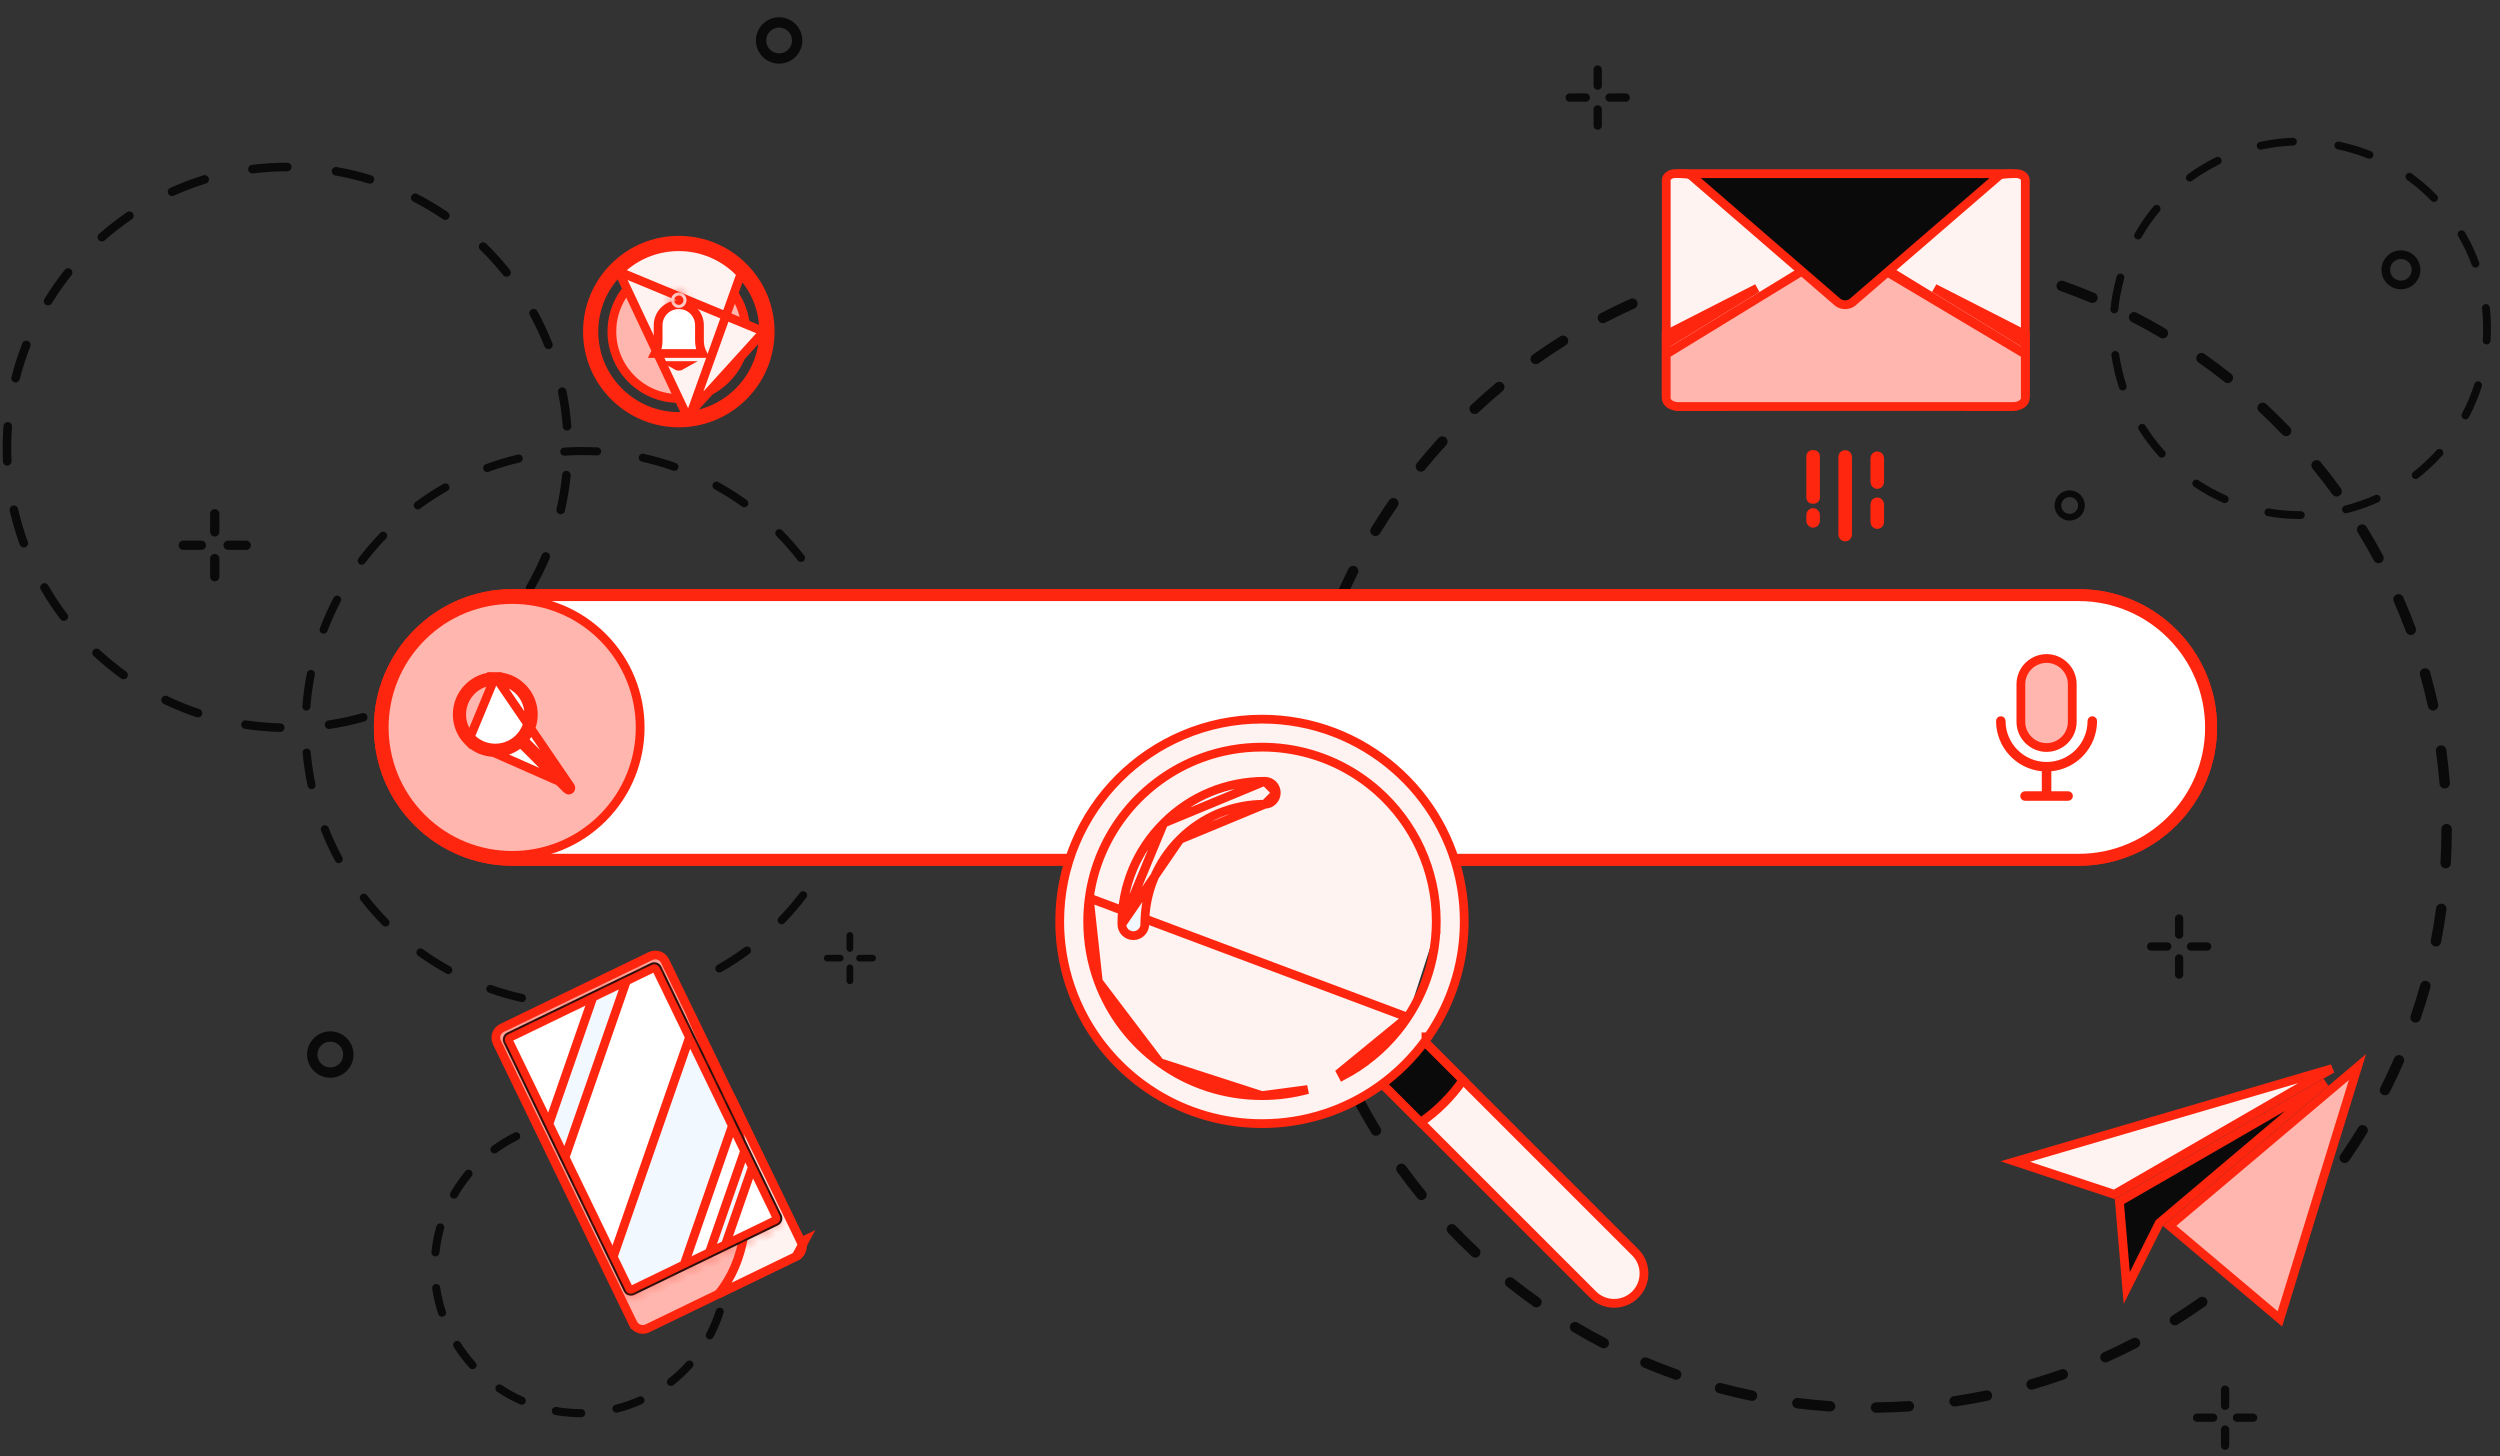 <svg width="285" height="166" viewBox="0 0 285 166" fill="none" xmlns="http://www.w3.org/2000/svg">
<rect x="0" y="0" width="285" height="166" fill="#333333" stroke="none"/>
<g clip-path="url(#clip0_638_3704)">
<path d="M59.053 129.943C59.163 129.888 59.245 129.794 59.285 129.678C59.324 129.562 59.316 129.437 59.262 129.327C59.15 129.099 58.873 129.006 58.646 129.118C57.755 129.556 56.898 130.075 56.097 130.661C55.998 130.733 55.932 130.84 55.913 130.961C55.895 131.083 55.924 131.204 55.997 131.303C56.083 131.421 56.222 131.492 56.368 131.492C56.466 131.492 56.56 131.461 56.639 131.403C57.397 130.849 58.209 130.358 59.053 129.943Z" fill="#0A0A0A"/>
<path d="M52.507 153.077C52.442 152.973 52.34 152.9 52.22 152.873C52.1 152.846 51.977 152.867 51.873 152.932C51.658 153.067 51.593 153.352 51.728 153.566C52.257 154.407 52.863 155.207 53.528 155.942C53.615 156.038 53.74 156.093 53.869 156.093C53.984 156.093 54.093 156.051 54.178 155.974C54.366 155.804 54.38 155.513 54.21 155.325C53.581 154.629 53.008 153.873 52.507 153.077Z" fill="#0A0A0A"/>
<path d="M59.667 159.259C58.805 158.88 57.973 158.424 57.194 157.903C56.983 157.762 56.697 157.818 56.556 158.029C56.415 158.24 56.472 158.526 56.683 158.667C57.507 159.218 58.386 159.701 59.296 160.101C59.355 160.127 59.418 160.14 59.481 160.14C59.664 160.14 59.829 160.032 59.903 159.865C60.005 159.633 59.899 159.361 59.667 159.259Z" fill="#0A0A0A"/>
<path d="M65.892 128.139C65.976 128.049 66.019 127.932 66.014 127.809C66.01 127.686 65.957 127.573 65.867 127.489C65.776 127.406 65.659 127.363 65.537 127.368C64.546 127.406 63.551 127.533 62.58 127.744C62.46 127.77 62.358 127.841 62.291 127.945C62.225 128.048 62.203 128.171 62.228 128.291C62.274 128.501 62.463 128.653 62.678 128.653C62.711 128.653 62.744 128.65 62.776 128.643C63.695 128.443 64.635 128.323 65.573 128.287C65.695 128.282 65.809 128.229 65.892 128.139Z" fill="#0A0A0A"/>
<path d="M50.181 146.765C50.163 146.644 50.1 146.536 50.001 146.463C49.903 146.389 49.781 146.358 49.66 146.376C49.409 146.412 49.234 146.646 49.271 146.897C49.413 147.878 49.643 148.854 49.954 149.797C50.016 149.986 50.191 150.113 50.391 150.113C50.439 150.113 50.488 150.105 50.535 150.09C50.651 150.051 50.746 149.97 50.801 149.86C50.857 149.75 50.866 149.626 50.827 149.509C50.533 148.616 50.316 147.693 50.181 146.765Z" fill="#0A0A0A"/>
<path d="M49.594 143.234C49.61 143.236 49.626 143.237 49.641 143.237C49.878 143.237 50.074 143.059 50.099 142.824C50.194 141.893 50.373 140.961 50.63 140.054C50.663 139.936 50.649 139.812 50.589 139.705C50.529 139.597 50.431 139.52 50.313 139.486C50.069 139.417 49.814 139.559 49.745 139.803C49.473 140.761 49.284 141.746 49.183 142.73C49.171 142.852 49.207 142.972 49.284 143.067C49.362 143.163 49.472 143.222 49.594 143.234Z" fill="#0A0A0A"/>
<path d="M52.155 136.417C52.621 135.602 53.162 134.822 53.763 134.101C53.842 134.007 53.879 133.887 53.868 133.765C53.857 133.643 53.799 133.532 53.704 133.453C53.61 133.375 53.491 133.338 53.368 133.348C53.246 133.36 53.135 133.418 53.056 133.512C52.421 134.275 51.849 135.099 51.356 135.961C51.295 136.068 51.279 136.192 51.312 136.31C51.344 136.429 51.421 136.527 51.527 136.588C51.597 136.628 51.676 136.649 51.755 136.649C51.92 136.649 52.073 136.56 52.155 136.417Z" fill="#0A0A0A"/>
<path d="M81.816 139.161C81.87 139.161 81.923 139.151 81.975 139.132C82.213 139.045 82.335 138.78 82.247 138.542C81.903 137.611 81.475 136.704 80.976 135.847C80.914 135.741 80.814 135.665 80.696 135.634C80.577 135.602 80.453 135.619 80.347 135.681C80.128 135.808 80.053 136.091 80.181 136.31C80.654 137.122 81.059 137.98 81.384 138.86C81.451 139.04 81.624 139.161 81.816 139.161Z" fill="#0A0A0A"/>
<path d="M66.253 160.639L66.204 160.64C65.282 160.64 64.353 160.559 63.443 160.401C63.193 160.357 62.954 160.525 62.911 160.775C62.867 161.024 63.035 161.263 63.285 161.307C64.248 161.474 65.23 161.559 66.206 161.559H66.206L66.256 161.559C66.379 161.559 66.494 161.511 66.581 161.423C66.667 161.336 66.715 161.221 66.714 161.098C66.713 160.845 66.507 160.639 66.253 160.639Z" fill="#0A0A0A"/>
<path d="M78.912 155.213C78.82 155.131 78.702 155.089 78.579 155.096C78.457 155.103 78.344 155.157 78.262 155.249C77.636 155.947 76.944 156.596 76.204 157.176C76.107 157.252 76.046 157.361 76.031 157.483C76.016 157.605 76.05 157.726 76.126 157.822C76.213 157.934 76.345 157.998 76.488 157.998C76.591 157.998 76.69 157.964 76.772 157.9C77.553 157.286 78.285 156.601 78.947 155.863C79.116 155.674 79.1 155.382 78.912 155.213Z" fill="#0A0A0A"/>
<path d="M83.205 142.597C83.191 142.475 83.131 142.365 83.035 142.288C82.939 142.211 82.819 142.177 82.697 142.19C82.575 142.204 82.466 142.264 82.389 142.36C82.312 142.456 82.277 142.576 82.29 142.698C82.354 143.279 82.387 143.87 82.387 144.454C82.387 144.807 82.375 145.165 82.352 145.516C82.335 145.769 82.527 145.989 82.78 146.006C82.79 146.006 82.801 146.007 82.811 146.007C83.052 146.007 83.253 145.818 83.269 145.577C83.294 145.205 83.307 144.827 83.307 144.454C83.307 143.836 83.272 143.212 83.205 142.597Z" fill="#0A0A0A"/>
<path d="M82.19 149.092C82.073 149.055 81.948 149.065 81.839 149.122C81.73 149.178 81.649 149.273 81.612 149.391L81.605 149.412C81.316 150.31 80.948 151.185 80.513 152.012C80.395 152.236 80.481 152.515 80.706 152.633C80.772 152.668 80.845 152.686 80.92 152.686C81.091 152.686 81.247 152.592 81.327 152.44C81.787 151.566 82.175 150.642 82.481 149.693L82.488 149.67C82.565 149.429 82.431 149.17 82.19 149.092Z" fill="#0A0A0A"/>
<path d="M72.203 129.433C72.258 129.454 72.315 129.465 72.374 129.465C72.563 129.465 72.731 129.352 72.801 129.176C72.895 128.94 72.779 128.672 72.544 128.578C72.181 128.434 71.81 128.3 71.438 128.181C70.865 127.997 70.277 127.841 69.691 127.718C69.571 127.693 69.448 127.716 69.345 127.783C69.242 127.85 69.171 127.953 69.146 128.074C69.094 128.322 69.254 128.566 69.502 128.618C70.057 128.734 70.613 128.882 71.156 129.056C71.508 129.17 71.86 129.296 72.203 129.433Z" fill="#0A0A0A"/>
<path d="M77.797 133.168C77.884 133.258 78.001 133.307 78.127 133.307C78.247 133.307 78.361 133.261 78.447 133.177C78.535 133.092 78.585 132.977 78.587 132.854C78.588 132.731 78.542 132.615 78.457 132.527C77.764 131.815 77.004 131.159 76.199 130.58C75.993 130.431 75.705 130.479 75.557 130.684C75.485 130.784 75.457 130.906 75.476 131.027C75.496 131.148 75.562 131.254 75.662 131.326C76.423 131.874 77.142 132.494 77.797 133.168Z" fill="#0A0A0A"/>
<path d="M73.18 159.206C73.065 159.162 72.94 159.166 72.828 159.217C71.971 159.602 71.075 159.914 70.165 160.145C69.919 160.207 69.77 160.458 69.832 160.704C69.884 160.908 70.067 161.05 70.278 161.05C70.316 161.05 70.354 161.046 70.391 161.036C71.352 160.793 72.299 160.463 73.205 160.055C73.317 160.005 73.403 159.914 73.447 159.799C73.49 159.684 73.486 159.56 73.436 159.448C73.386 159.336 73.295 159.25 73.18 159.206Z" fill="#0A0A0A"/>
<path d="M64.738 114.959L64.679 114.956C64.425 114.942 64.231 114.725 64.246 114.471C64.26 114.218 64.476 114.025 64.729 114.038C64.729 114.038 64.73 114.038 64.731 114.038L64.786 114.041C65.994 114.104 67.219 114.096 68.427 114.016C68.681 114 68.9 114.191 68.917 114.445C68.933 114.698 68.741 114.917 68.488 114.933C67.244 115.015 65.982 115.024 64.738 114.959ZM59.479 114.235C59.454 114.233 59.428 114.23 59.402 114.224C58.171 113.947 56.94 113.592 55.743 113.169C55.504 113.084 55.378 112.821 55.463 112.582C55.547 112.343 55.81 112.217 56.05 112.302C57.212 112.713 58.408 113.058 59.604 113.327C59.852 113.383 60.007 113.629 59.951 113.876C59.901 114.098 59.699 114.246 59.479 114.235ZM73.626 114.153C73.427 114.143 73.251 114.003 73.202 113.8C73.144 113.553 73.297 113.305 73.544 113.246C74.739 112.963 75.93 112.605 77.085 112.182C77.324 112.095 77.588 112.218 77.675 112.456C77.763 112.694 77.64 112.958 77.402 113.046C76.213 113.481 74.986 113.85 73.756 114.141C73.712 114.151 73.668 114.155 73.626 114.153ZM51.081 111.045C51.014 111.041 50.946 111.023 50.883 110.988C49.775 110.376 48.692 109.691 47.666 108.952C47.46 108.804 47.413 108.516 47.562 108.31C47.71 108.104 47.998 108.057 48.204 108.206C49.2 108.923 50.251 109.588 51.328 110.183C51.55 110.306 51.631 110.586 51.508 110.808C51.42 110.967 51.252 111.054 51.081 111.045ZM81.985 110.866C81.833 110.858 81.689 110.775 81.609 110.634C81.483 110.413 81.56 110.132 81.781 110.007C82.851 109.399 83.894 108.722 84.883 107.993C85.088 107.842 85.376 107.885 85.526 108.09C85.677 108.294 85.634 108.582 85.429 108.733C84.411 109.483 83.337 110.181 82.235 110.806C82.156 110.851 82.069 110.87 81.985 110.866ZM43.922 105.623C43.811 105.617 43.702 105.572 43.618 105.487C42.73 104.587 41.886 103.623 41.109 102.622C40.954 102.421 40.99 102.132 41.191 101.977C41.392 101.821 41.681 101.857 41.836 102.058C42.59 103.031 43.41 103.967 44.273 104.841C44.451 105.022 44.45 105.313 44.269 105.491C44.173 105.586 44.046 105.629 43.922 105.623ZM89.085 105.364C88.978 105.359 88.872 105.316 88.789 105.236C88.607 105.059 88.602 104.768 88.778 104.586C89.633 103.702 90.443 102.757 91.186 101.777C91.339 101.575 91.628 101.535 91.83 101.688C92.032 101.842 92.072 102.13 91.919 102.332C91.154 103.341 90.32 104.314 89.44 105.225C89.343 105.324 89.213 105.371 89.085 105.364ZM38.587 98.396C38.432 98.388 38.285 98.302 38.206 98.155C37.606 97.041 37.067 95.879 36.604 94.702C36.511 94.465 36.627 94.199 36.863 94.106C37.099 94.013 37.366 94.129 37.459 94.365C37.91 95.508 38.433 96.637 39.016 97.72C39.136 97.943 39.052 98.222 38.828 98.342C38.752 98.383 38.668 98.401 38.587 98.396ZM94.338 98.078C94.274 98.075 94.21 98.058 94.15 98.027C93.925 97.909 93.838 97.632 93.955 97.406C94.522 96.32 95.032 95.185 95.47 94.033L95.485 93.993C95.575 93.756 95.84 93.636 96.078 93.726C96.315 93.816 96.435 94.081 96.345 94.319L96.33 94.359C95.879 95.546 95.354 96.714 94.77 97.832C94.684 97.997 94.513 98.088 94.338 98.078ZM35.494 89.965C35.292 89.955 35.113 89.809 35.069 89.601C34.806 88.363 34.615 87.097 34.501 85.838C34.478 85.586 34.665 85.362 34.918 85.339C35.171 85.317 35.394 85.503 35.417 85.756C35.528 86.978 35.713 88.208 35.968 89.41C36.021 89.659 35.863 89.903 35.614 89.956C35.574 89.964 35.534 89.967 35.494 89.965ZM97.342 89.568C97.32 89.567 97.298 89.565 97.275 89.56C97.026 89.51 96.865 89.268 96.914 89.019C97.155 87.813 97.324 86.581 97.419 85.356C97.438 85.103 97.658 84.914 97.912 84.933C98.166 84.953 98.355 85.174 98.336 85.427C98.238 86.688 98.064 87.957 97.816 89.199C97.771 89.426 97.566 89.58 97.342 89.568ZM34.902 81.006C34.898 81.006 34.894 81.006 34.89 81.005C34.637 80.986 34.448 80.765 34.468 80.512C34.566 79.251 34.741 77.982 34.99 76.74C35.039 76.491 35.281 76.329 35.531 76.379C35.78 76.429 35.941 76.671 35.891 76.92C35.65 78.126 35.48 79.359 35.384 80.583C35.365 80.832 35.15 81.019 34.902 81.006ZM97.816 80.601C97.591 80.589 97.404 80.414 97.383 80.183C97.271 78.961 97.085 77.731 96.829 76.529C96.776 76.281 96.934 76.037 97.183 75.984C97.431 75.931 97.675 76.089 97.728 76.337C97.992 77.575 98.184 78.841 98.298 80.1C98.321 80.353 98.135 80.576 97.882 80.599C97.86 80.601 97.838 80.602 97.816 80.601ZM36.87 72.243C36.824 72.241 36.777 72.231 36.731 72.214C36.493 72.124 36.374 71.858 36.464 71.621L36.472 71.599C36.92 70.421 37.442 69.26 38.021 68.148C38.139 67.923 38.416 67.835 38.641 67.953C38.867 68.07 38.954 68.347 38.837 68.573C38.274 69.653 37.767 70.781 37.331 71.927L37.324 71.947C37.251 72.138 37.064 72.253 36.87 72.243ZM95.738 71.866C95.564 71.857 95.403 71.749 95.334 71.576C94.883 70.432 94.359 69.304 93.776 68.222C93.656 67.999 93.739 67.72 93.963 67.599C94.186 67.479 94.465 67.562 94.585 67.786C95.186 68.9 95.725 70.061 96.19 71.238C96.283 71.474 96.167 71.741 95.931 71.835C95.868 71.859 95.802 71.87 95.738 71.866ZM41.212 64.382C41.123 64.377 41.035 64.347 40.959 64.29C40.756 64.136 40.716 63.848 40.87 63.646C41.633 62.636 42.467 61.663 43.347 60.751C43.523 60.569 43.814 60.564 43.997 60.74C44.179 60.916 44.185 61.207 44.008 61.39C43.154 62.275 42.345 63.22 41.603 64.2C41.507 64.327 41.359 64.39 41.212 64.382ZM91.292 64.062C91.163 64.056 91.038 63.995 90.952 63.885C90.198 62.913 89.377 61.978 88.514 61.104C88.335 60.924 88.337 60.633 88.517 60.454C88.698 60.276 88.989 60.278 89.168 60.458C90.057 61.358 90.902 62.321 91.679 63.322C91.835 63.522 91.798 63.811 91.597 63.967C91.507 64.037 91.398 64.068 91.292 64.062ZM47.604 58.069C47.471 58.063 47.343 57.999 47.258 57.883C47.107 57.679 47.151 57.392 47.355 57.241C48.372 56.489 49.446 55.791 50.547 55.165C50.768 55.039 51.049 55.116 51.174 55.337C51.3 55.558 51.223 55.838 51.002 55.964C49.933 56.572 48.889 57.251 47.901 57.98C47.812 58.046 47.707 58.075 47.604 58.069ZM84.825 57.828C84.74 57.823 84.655 57.795 84.581 57.742C83.584 57.025 82.532 56.361 81.455 55.767C81.233 55.644 81.152 55.365 81.274 55.142C81.397 54.92 81.677 54.839 81.899 54.962C83.008 55.573 84.091 56.258 85.118 56.996C85.324 57.144 85.371 57.431 85.222 57.637C85.128 57.769 84.976 57.836 84.825 57.828ZM55.514 53.813C55.336 53.803 55.172 53.69 55.106 53.512C55.019 53.274 55.141 53.01 55.379 52.922C56.568 52.486 57.794 52.117 59.024 51.824C59.272 51.765 59.519 51.918 59.578 52.165C59.637 52.412 59.484 52.66 59.237 52.719C58.042 53.003 56.85 53.362 55.696 53.785C55.636 53.807 55.574 53.816 55.514 53.813ZM76.861 53.677C76.818 53.675 76.775 53.666 76.732 53.651C75.569 53.241 74.373 52.897 73.177 52.629C72.929 52.573 72.773 52.327 72.829 52.08C72.885 51.832 73.131 51.676 73.378 51.732C74.61 52.008 75.841 52.362 77.038 52.784C77.277 52.869 77.403 53.131 77.318 53.371C77.249 53.568 77.059 53.687 76.861 53.677ZM64.298 51.946C64.068 51.934 63.879 51.752 63.863 51.517C63.846 51.264 64.038 51.045 64.292 51.028C65.543 50.945 66.811 50.936 68.062 51.001C68.062 51.001 68.063 51.001 68.064 51.001L68.099 51.003C68.353 51.016 68.548 51.233 68.534 51.486C68.521 51.739 68.305 51.934 68.051 51.921L68.016 51.919C68.015 51.919 68.014 51.919 68.014 51.919C66.799 51.856 65.568 51.865 64.353 51.946C64.334 51.947 64.316 51.947 64.298 51.946Z" fill="#0A0A0A"/>
<path d="M213.869 161.055C213.544 161.055 213.279 160.794 213.275 160.468C213.271 160.14 213.534 159.87 213.863 159.867C215.097 159.852 216.345 159.803 217.572 159.719C217.9 159.697 218.183 159.945 218.205 160.272C218.227 160.6 217.98 160.883 217.652 160.905C216.403 160.99 215.133 161.041 213.877 161.055C213.874 161.055 213.872 161.055 213.869 161.055ZM208.63 160.911C208.617 160.911 208.604 160.911 208.59 160.91C207.337 160.826 206.072 160.706 204.829 160.551C204.503 160.511 204.272 160.214 204.312 159.888C204.352 159.563 204.649 159.332 204.975 159.372C206.196 159.523 207.439 159.642 208.669 159.724C208.997 159.746 209.245 160.029 209.223 160.357C209.202 160.671 208.941 160.911 208.63 160.911ZM222.823 160.345C222.533 160.345 222.279 160.133 222.235 159.838C222.187 159.513 222.412 159.211 222.736 159.163C223.956 158.982 225.185 158.764 226.39 158.514C226.712 158.448 227.026 158.654 227.093 158.976C227.159 159.297 226.953 159.612 226.631 159.678C225.404 159.932 224.153 160.155 222.911 160.339C222.881 160.343 222.852 160.345 222.823 160.345ZM199.731 159.704C199.691 159.704 199.65 159.7 199.61 159.692C198.381 159.438 197.144 159.146 195.932 158.823C195.615 158.739 195.426 158.413 195.511 158.096C195.595 157.779 195.921 157.59 196.239 157.675C197.428 157.992 198.643 158.279 199.85 158.527C200.172 158.594 200.379 158.908 200.312 159.23C200.254 159.511 200.007 159.704 199.731 159.704ZM231.596 158.423C231.339 158.423 231.102 158.254 231.026 157.995C230.934 157.68 231.115 157.35 231.43 157.258C232.612 156.912 233.8 156.527 234.96 156.115C235.27 156.005 235.609 156.166 235.72 156.475C235.83 156.785 235.668 157.125 235.359 157.235C234.177 157.655 232.968 158.047 231.764 158.399C231.708 158.415 231.652 158.423 231.596 158.423ZM191.078 157.291C191.012 157.291 190.945 157.28 190.88 157.257C189.695 156.837 188.507 156.377 187.349 155.889C187.046 155.762 186.904 155.414 187.032 155.111C187.159 154.808 187.508 154.666 187.81 154.794C188.947 155.272 190.113 155.724 191.277 156.136C191.586 156.246 191.748 156.586 191.639 156.895C191.552 157.139 191.323 157.291 191.078 157.291ZM240.021 155.317C239.794 155.317 239.577 155.187 239.478 154.966C239.343 154.667 239.477 154.315 239.777 154.181C240.898 153.677 242.021 153.134 243.112 152.567C243.404 152.416 243.763 152.53 243.914 152.821C244.066 153.112 243.952 153.471 243.661 153.622C242.549 154.2 241.406 154.752 240.264 155.265C240.185 155.3 240.102 155.317 240.021 155.317ZM182.829 153.71C182.737 153.71 182.644 153.689 182.556 153.643C181.441 153.065 180.329 152.448 179.249 151.807C178.966 151.639 178.873 151.275 179.041 150.992C179.208 150.71 179.573 150.617 179.855 150.785C180.916 151.414 182.009 152.02 183.104 152.588C183.395 152.739 183.509 153.098 183.358 153.389C183.252 153.593 183.044 153.71 182.829 153.71ZM247.937 151.091C247.739 151.091 247.546 150.992 247.433 150.811C247.259 150.533 247.343 150.166 247.622 149.992C248.664 149.34 249.703 148.649 250.709 147.938C250.977 147.748 251.348 147.812 251.538 148.08C251.727 148.348 251.664 148.719 251.396 148.909C250.371 149.633 249.314 150.337 248.252 151C248.154 151.061 248.045 151.091 247.937 151.091ZM175.151 149.037C175.032 149.037 174.913 149.002 174.808 148.928C173.784 148.205 172.766 147.442 171.784 146.661C171.527 146.456 171.484 146.082 171.688 145.825C171.893 145.568 172.267 145.526 172.524 145.73C173.489 146.497 174.488 147.247 175.495 147.957C175.763 148.147 175.827 148.518 175.637 148.786C175.521 148.95 175.338 149.037 175.151 149.037ZM255.209 145.824C255.039 145.824 254.87 145.751 254.752 145.61C254.542 145.358 254.576 144.983 254.828 144.773C255.774 143.984 256.71 143.158 257.61 142.318C257.85 142.094 258.226 142.107 258.45 142.347C258.675 142.586 258.662 142.963 258.422 143.187C257.506 144.042 256.553 144.883 255.589 145.686C255.478 145.779 255.343 145.824 255.209 145.824ZM168.181 143.367C168.036 143.367 167.891 143.314 167.776 143.207C166.859 142.352 165.955 141.458 165.087 140.552C164.861 140.315 164.869 139.938 165.106 139.711C165.343 139.485 165.72 139.493 165.947 139.73C166.799 140.621 167.687 141.498 168.587 142.338C168.827 142.562 168.84 142.938 168.616 143.178C168.499 143.304 168.34 143.367 168.181 143.367ZM261.702 139.619C261.559 139.619 261.415 139.568 261.301 139.464C261.059 139.242 261.042 138.866 261.263 138.624C262.094 137.715 262.91 136.769 263.688 135.814C263.896 135.559 264.27 135.521 264.525 135.728C264.78 135.936 264.818 136.31 264.61 136.564C263.818 137.537 262.987 138.5 262.141 139.426C262.024 139.554 261.863 139.619 261.702 139.619ZM162.046 136.807C161.874 136.807 161.703 136.733 161.585 136.589C160.793 135.617 160.018 134.61 159.282 133.595C159.089 133.33 159.149 132.958 159.415 132.765C159.68 132.573 160.052 132.632 160.245 132.898C160.968 133.894 161.729 134.883 162.507 135.837C162.714 136.092 162.676 136.466 162.422 136.674C162.311 136.764 162.178 136.807 162.046 136.807ZM267.297 132.59C267.181 132.59 267.063 132.556 266.96 132.485C266.69 132.298 266.622 131.928 266.808 131.658C267.509 130.643 268.189 129.595 268.831 128.543C269.002 128.263 269.368 128.174 269.648 128.345C269.928 128.516 270.017 128.881 269.846 129.162C269.193 130.233 268.5 131.3 267.787 132.333C267.672 132.5 267.486 132.59 267.297 132.59ZM156.858 129.48C156.658 129.48 156.462 129.379 156.35 129.195C155.698 128.125 155.067 127.023 154.477 125.919C154.322 125.629 154.431 125.269 154.721 125.114C155.01 124.959 155.37 125.069 155.525 125.358C156.105 126.443 156.724 127.525 157.365 128.576C157.536 128.856 157.448 129.222 157.168 129.393C157.071 129.452 156.964 129.48 156.858 129.48ZM271.886 124.864C271.796 124.864 271.705 124.843 271.619 124.8C271.326 124.652 271.208 124.294 271.356 124.001C271.912 122.899 272.444 121.768 272.935 120.637C273.066 120.336 273.417 120.198 273.717 120.329C274.019 120.46 274.157 120.81 274.026 121.111C273.525 122.262 272.984 123.415 272.418 124.537C272.313 124.744 272.104 124.864 271.886 124.864ZM275.378 116.578C275.314 116.578 275.249 116.568 275.186 116.546C274.875 116.44 274.709 116.102 274.816 115.791C275.215 114.626 275.585 113.434 275.916 112.248C276.005 111.932 276.333 111.748 276.649 111.836C276.965 111.924 277.15 112.252 277.062 112.568C276.724 113.775 276.347 114.989 275.941 116.176C275.856 116.423 275.625 116.578 275.378 116.578ZM277.697 107.903C277.659 107.903 277.621 107.899 277.583 107.892C277.26 107.829 277.05 107.517 277.113 107.194C277.348 105.987 277.552 104.755 277.718 103.534C277.762 103.209 278.062 102.981 278.387 103.025C278.713 103.07 278.94 103.369 278.896 103.694C278.727 104.938 278.52 106.192 278.28 107.422C278.225 107.706 277.976 107.903 277.697 107.903ZM278.808 98.992C278.796 98.992 278.785 98.992 278.774 98.991C278.446 98.973 278.195 98.692 278.214 98.364C278.282 97.137 278.317 95.889 278.317 94.655L278.317 94.527C278.317 94.198 278.582 93.932 278.911 93.931C278.911 93.931 278.911 93.931 278.912 93.931C279.24 93.931 279.506 94.197 279.506 94.525L279.506 94.655C279.506 95.911 279.471 97.181 279.401 98.431C279.383 98.747 279.121 98.992 278.808 98.992ZM147.264 95.315C146.936 95.315 146.67 95.049 146.67 94.721V94.655C146.67 93.421 146.704 92.172 146.772 90.945C146.79 90.617 147.07 90.365 147.398 90.385C147.726 90.403 147.977 90.683 147.959 91.011C147.893 92.216 147.859 93.443 147.859 94.655V94.719C147.859 95.048 147.594 95.314 147.265 95.315C147.265 95.315 147.265 95.315 147.264 95.315ZM278.695 89.883C278.389 89.883 278.129 89.647 278.104 89.337C278.004 88.107 277.869 86.866 277.7 85.648C277.655 85.323 277.882 85.023 278.208 84.978C278.533 84.933 278.833 85.16 278.878 85.486C279.049 86.726 279.188 87.989 279.289 89.241C279.315 89.568 279.071 89.855 278.744 89.881C278.728 89.882 278.711 89.883 278.695 89.883ZM147.861 86.355C147.835 86.355 147.808 86.353 147.781 86.35C147.455 86.306 147.227 86.007 147.271 85.681C147.439 84.438 147.645 83.183 147.884 81.953C147.946 81.631 148.257 81.421 148.58 81.483C148.903 81.545 149.113 81.857 149.051 82.179C148.817 83.388 148.614 84.619 148.449 85.84C148.409 86.139 148.154 86.355 147.861 86.355ZM277.365 81.003C277.092 81.003 276.846 80.814 276.785 80.537C276.519 79.334 276.215 78.123 275.882 76.938C275.793 76.622 275.977 76.294 276.293 76.205C276.609 76.116 276.937 76.3 277.026 76.616C277.366 77.822 277.675 79.055 277.946 80.28C278.017 80.601 277.814 80.918 277.493 80.989C277.45 80.998 277.407 81.003 277.365 81.003ZM149.67 77.56C149.617 77.56 149.563 77.552 149.51 77.538C149.194 77.45 149.009 77.122 149.097 76.806C149.433 75.597 149.809 74.383 150.214 73.196C150.32 72.885 150.658 72.72 150.969 72.826C151.28 72.932 151.446 73.269 151.34 73.58C150.942 74.746 150.573 75.938 150.242 77.124C150.169 77.387 149.93 77.56 149.67 77.56ZM274.831 72.388C274.59 72.388 274.363 72.239 274.274 71.999C273.847 70.847 273.381 69.692 272.888 68.565C272.757 68.264 272.894 67.914 273.195 67.783C273.495 67.651 273.846 67.788 273.978 68.089C274.479 69.237 274.954 70.413 275.389 71.587C275.503 71.894 275.346 72.236 275.038 72.35C274.97 72.376 274.9 72.388 274.831 72.388ZM152.669 69.09C152.591 69.09 152.51 69.074 152.433 69.041C152.132 68.91 151.994 68.56 152.124 68.259C152.624 67.108 153.164 65.955 153.729 64.832C153.877 64.539 154.234 64.421 154.527 64.569C154.821 64.716 154.939 65.074 154.791 65.367C154.236 66.469 153.706 67.601 153.215 68.732C153.118 68.956 152.899 69.09 152.669 69.09ZM271.145 64.21C270.933 64.21 270.728 64.096 270.621 63.896C270.04 62.812 269.419 61.73 268.777 60.68C268.606 60.4 268.694 60.034 268.974 59.863C269.254 59.692 269.62 59.78 269.792 60.06C270.446 61.129 271.077 62.231 271.669 63.334C271.824 63.624 271.715 63.984 271.426 64.139C271.336 64.187 271.24 64.21 271.145 64.21ZM156.803 61.108C156.698 61.108 156.592 61.08 156.495 61.022C156.214 60.851 156.125 60.485 156.296 60.205C156.948 59.133 157.64 58.065 158.352 57.031C158.538 56.761 158.908 56.693 159.179 56.879C159.449 57.065 159.517 57.435 159.331 57.706C158.632 58.721 157.952 59.77 157.312 60.823C157.2 61.007 157.004 61.108 156.803 61.108ZM266.375 56.606C266.191 56.606 266.01 56.521 265.894 56.361C265.17 55.366 264.408 54.377 263.629 53.423C263.421 53.169 263.459 52.795 263.713 52.587C263.968 52.379 264.342 52.417 264.55 52.671C265.343 53.642 266.119 54.649 266.855 55.662C267.049 55.928 266.99 56.3 266.724 56.492C266.618 56.569 266.496 56.606 266.375 56.606ZM161.985 53.766C161.853 53.766 161.721 53.723 161.61 53.633C161.356 53.426 161.317 53.052 161.524 52.797C162.315 51.824 163.145 50.86 163.991 49.933C164.212 49.691 164.588 49.673 164.83 49.894C165.073 50.115 165.09 50.491 164.869 50.734C164.039 51.645 163.224 52.591 162.447 53.547C162.329 53.691 162.158 53.766 161.985 53.766ZM260.614 49.717C260.458 49.717 260.302 49.656 260.185 49.534C259.332 48.645 258.443 47.768 257.542 46.929C257.301 46.705 257.288 46.329 257.512 46.089C257.736 45.849 258.112 45.835 258.352 46.059C259.27 46.913 260.175 47.806 261.043 48.712C261.271 48.949 261.263 49.325 261.026 49.552C260.91 49.662 260.762 49.717 260.614 49.717ZM168.113 47.197C167.954 47.197 167.796 47.134 167.679 47.009C167.454 46.769 167.467 46.393 167.706 46.169C168.622 45.312 169.574 44.47 170.536 43.666C170.788 43.456 171.163 43.489 171.374 43.741C171.584 43.993 171.551 44.368 171.298 44.578C170.353 45.368 169.418 46.195 168.519 47.036C168.404 47.144 168.258 47.197 168.113 47.197ZM253.971 43.669C253.842 43.669 253.712 43.627 253.602 43.541C252.637 42.774 251.636 42.026 250.629 41.316C250.361 41.127 250.297 40.756 250.486 40.488C250.675 40.219 251.046 40.155 251.314 40.344C252.34 41.067 253.358 41.829 254.341 42.609C254.599 42.813 254.642 43.187 254.438 43.444C254.32 43.592 254.147 43.669 253.971 43.669ZM175.071 41.519C174.885 41.519 174.702 41.432 174.586 41.268C174.396 41.001 174.459 40.63 174.727 40.44C175.75 39.715 176.807 39.01 177.868 38.345C178.147 38.171 178.513 38.255 178.688 38.533C178.862 38.811 178.778 39.178 178.5 39.352C177.457 40.006 176.419 40.698 175.415 41.41C175.31 41.484 175.19 41.519 175.071 41.519ZM246.568 38.576C246.465 38.576 246.36 38.55 246.265 38.493C245.204 37.865 244.11 37.259 243.016 36.693C242.724 36.542 242.61 36.184 242.761 35.892C242.911 35.6 243.27 35.486 243.562 35.637C244.677 36.214 245.79 36.831 246.871 37.47C247.154 37.638 247.247 38.002 247.08 38.285C246.969 38.472 246.771 38.576 246.568 38.576ZM182.733 36.84C182.518 36.84 182.311 36.724 182.205 36.52C182.053 36.229 182.166 35.87 182.457 35.719C183.569 35.14 184.712 34.586 185.853 34.072C186.152 33.938 186.504 34.071 186.639 34.37C186.774 34.67 186.64 35.022 186.341 35.157C185.22 35.661 184.098 36.205 183.007 36.773C182.919 36.819 182.825 36.84 182.733 36.84ZM238.536 34.538C238.46 34.538 238.382 34.523 238.306 34.492C237.168 34.014 236.002 33.564 234.838 33.153C234.529 33.043 234.367 32.704 234.476 32.394C234.586 32.085 234.925 31.922 235.235 32.032C236.419 32.451 237.608 32.909 238.767 33.396C239.069 33.523 239.212 33.871 239.085 34.174C238.989 34.401 238.769 34.538 238.536 34.538ZM190.955 33.252C190.711 33.252 190.482 33.101 190.396 32.858C190.285 32.548 190.446 32.208 190.756 32.098C191.937 31.676 193.146 31.283 194.35 30.93C194.665 30.838 194.995 31.018 195.088 31.333C195.18 31.648 195 31.978 194.684 32.071C193.503 32.418 192.315 32.803 191.155 33.217C191.089 33.241 191.022 33.252 190.955 33.252ZM230.029 31.639C229.978 31.639 229.927 31.633 229.876 31.619C228.685 31.303 227.47 31.018 226.263 30.77C225.942 30.704 225.734 30.39 225.8 30.068C225.866 29.747 226.18 29.539 226.502 29.605C227.731 29.858 228.969 30.148 230.181 30.47C230.498 30.555 230.687 30.88 230.603 31.197C230.532 31.464 230.292 31.639 230.029 31.639ZM199.601 30.822C199.326 30.822 199.078 30.629 199.02 30.349C198.953 30.027 199.159 29.712 199.481 29.645C200.708 29.39 201.959 29.167 203.201 28.981C203.525 28.933 203.828 29.157 203.876 29.482C203.925 29.806 203.701 30.109 203.376 30.157C202.157 30.339 200.928 30.558 199.723 30.809C199.682 30.818 199.642 30.822 199.601 30.822ZM221.21 29.936C221.186 29.936 221.162 29.934 221.137 29.931C219.916 29.781 218.673 29.663 217.443 29.582C217.115 29.561 216.867 29.278 216.888 28.95C216.91 28.623 217.192 28.375 217.521 28.396C218.774 28.479 220.039 28.598 221.282 28.751C221.608 28.791 221.84 29.088 221.8 29.414C221.763 29.715 221.506 29.936 221.21 29.936ZM208.499 29.597C208.189 29.597 207.928 29.357 207.906 29.043C207.884 28.716 208.131 28.432 208.458 28.409C209.708 28.323 210.978 28.272 212.234 28.256C212.564 28.251 212.832 28.515 212.836 28.843C212.84 29.171 212.577 29.441 212.249 29.445C211.015 29.46 209.767 29.511 208.54 29.595C208.526 29.596 208.513 29.597 208.499 29.597Z" fill="#0A0A0A"/>
<path d="M20.896 61.627H22.958C23.251 61.627 23.489 61.864 23.489 62.157C23.489 62.45 23.251 62.688 22.958 62.688H20.896C20.603 62.688 20.366 62.45 20.366 62.157C20.366 62.011 20.425 61.878 20.521 61.782C20.617 61.686 20.75 61.627 20.896 61.627Z" fill="#0A0A0A"/>
<path d="M28.597 62.148C28.599 62.298 28.54 62.434 28.442 62.532C28.346 62.629 28.213 62.688 28.067 62.688H26.004C25.711 62.688 25.474 62.45 25.474 62.157C25.474 61.864 25.711 61.627 26.004 61.627H28.054C28.345 61.627 28.592 61.857 28.597 62.148Z" fill="#0A0A0A"/>
<path d="M25.012 58.573V60.635C25.012 60.928 24.774 61.165 24.481 61.165C24.188 61.165 23.951 60.928 23.951 60.635V58.573C23.951 58.28 24.188 58.043 24.481 58.043C24.628 58.043 24.761 58.102 24.857 58.198C24.952 58.294 25.012 58.427 25.012 58.573Z" fill="#0A0A0A"/>
<path d="M24.481 63.15C24.774 63.15 25.012 63.388 25.012 63.681V65.743C25.012 66.035 24.774 66.273 24.481 66.273C24.335 66.273 24.202 66.213 24.106 66.118C24.01 66.022 23.951 65.889 23.951 65.743V63.681C23.951 63.388 24.188 63.15 24.481 63.15Z" fill="#0A0A0A"/>
<path d="M88.819 1.968C87.358 1.968 86.174 3.152 86.174 4.613C86.174 6.074 87.358 7.258 88.819 7.258C90.28 7.258 91.465 6.074 91.465 4.613C91.465 3.152 90.28 1.968 88.819 1.968ZM88.819 6.082C88.008 6.082 87.35 5.424 87.35 4.613C87.35 3.801 88.008 3.143 88.819 3.143C89.631 3.143 90.289 3.801 90.289 4.613C90.289 5.424 89.631 6.082 88.819 6.082Z" fill="#0A0A0A"/>
<path d="M37.654 117.573C36.193 117.573 35.008 118.757 35.008 120.218C35.008 121.679 36.193 122.863 37.654 122.863C39.115 122.863 40.3 121.679 40.3 120.218C40.3 118.757 39.115 117.573 37.654 117.573ZM37.654 121.688C36.842 121.688 36.184 121.03 36.184 120.218C36.184 119.407 36.842 118.749 37.654 118.749C38.466 118.749 39.124 119.407 39.124 120.218C39.124 121.03 38.466 121.688 37.654 121.688Z" fill="#0A0A0A"/>
<path d="M94.301 108.844H95.789C96.001 108.844 96.172 109.015 96.172 109.227C96.172 109.438 96.001 109.609 95.789 109.609H94.301C94.09 109.609 93.918 109.438 93.918 109.227C93.918 109.121 93.961 109.025 94.03 108.956C94.099 108.887 94.195 108.844 94.301 108.844Z" fill="#0A0A0A"/>
<path d="M99.859 109.22C99.861 109.328 99.818 109.426 99.747 109.497C99.678 109.567 99.582 109.609 99.476 109.609H97.988C97.776 109.609 97.605 109.438 97.605 109.227C97.605 109.015 97.776 108.844 97.988 108.844H99.467C99.677 108.844 99.856 109.01 99.859 109.22Z" fill="#0A0A0A"/>
<path d="M97.271 106.64V108.127C97.271 108.339 97.1 108.51 96.888 108.51C96.677 108.51 96.505 108.339 96.505 108.127V106.64C96.505 106.428 96.677 106.257 96.888 106.257C96.994 106.257 97.09 106.3 97.159 106.369C97.228 106.438 97.271 106.534 97.271 106.64Z" fill="#0A0A0A"/>
<path d="M96.888 109.943C97.1 109.943 97.271 110.115 97.271 110.326V111.814C97.271 112.026 97.1 112.197 96.888 112.197C96.783 112.197 96.687 112.154 96.618 112.085C96.548 112.016 96.505 111.92 96.505 111.814V110.326C96.505 110.115 96.677 109.943 96.888 109.943Z" fill="#0A0A0A"/>
<path d="M235.944 55.902C234.994 55.902 234.223 56.673 234.223 57.624C234.223 58.574 234.994 59.345 235.944 59.345C236.895 59.345 237.666 58.574 237.666 57.624C237.666 56.673 236.895 55.902 235.944 55.902ZM235.944 58.58C235.416 58.58 234.988 58.152 234.988 57.624C234.988 57.096 235.416 56.667 235.944 56.667C236.473 56.667 236.901 57.095 236.901 57.624C236.901 58.152 236.473 58.58 235.944 58.58Z" fill="#0A0A0A"/>
<path d="M245.228 107.431H247.065C247.326 107.431 247.537 107.642 247.537 107.903C247.537 108.164 247.326 108.376 247.065 108.376H245.228C244.967 108.376 244.755 108.164 244.755 107.903C244.755 107.773 244.808 107.655 244.893 107.569C244.979 107.484 245.097 107.431 245.228 107.431Z" fill="#0A0A0A"/>
<path d="M252.088 107.895C252.09 108.029 252.037 108.15 251.95 108.237C251.864 108.323 251.746 108.376 251.616 108.376H249.778C249.517 108.376 249.306 108.164 249.306 107.903C249.306 107.642 249.517 107.431 249.778 107.431H251.604C251.864 107.431 252.084 107.635 252.088 107.895Z" fill="#0A0A0A"/>
<path d="M248.894 104.71V106.546C248.894 106.807 248.683 107.019 248.422 107.019C248.16 107.019 247.949 106.807 247.949 106.546V104.71C247.949 104.449 248.16 104.237 248.421 104.237C248.552 104.237 248.67 104.29 248.756 104.376C248.841 104.461 248.894 104.579 248.894 104.71Z" fill="#0A0A0A"/>
<path d="M248.422 108.787C248.683 108.787 248.894 108.999 248.894 109.26V111.096C248.894 111.357 248.683 111.569 248.421 111.569C248.291 111.569 248.173 111.516 248.087 111.43C248.002 111.345 247.949 111.227 247.949 111.096V109.26C247.949 108.999 248.16 108.787 248.422 108.787Z" fill="#0A0A0A"/>
<path d="M250.467 161.144H252.304C252.565 161.144 252.777 161.355 252.777 161.616C252.777 161.877 252.565 162.088 252.304 162.088H250.467C250.206 162.088 249.995 161.877 249.995 161.616C249.995 161.486 250.048 161.367 250.133 161.282C250.219 161.196 250.337 161.144 250.467 161.144Z" fill="#0A0A0A"/>
<path d="M257.327 161.608C257.329 161.742 257.276 161.863 257.188 161.95C257.103 162.036 256.985 162.088 256.854 162.088H255.017C254.756 162.088 254.545 161.877 254.545 161.616C254.545 161.355 254.756 161.144 255.017 161.144H256.843C257.103 161.144 257.322 161.348 257.327 161.608Z" fill="#0A0A0A"/>
<path d="M254.133 158.424V160.26C254.133 160.521 253.922 160.732 253.661 160.732C253.4 160.732 253.188 160.521 253.188 160.26V158.424C253.188 158.163 253.4 157.951 253.661 157.951C253.791 157.951 253.909 158.004 253.995 158.089C254.08 158.175 254.133 158.293 254.133 158.424Z" fill="#0A0A0A"/>
<path d="M253.661 162.5C253.922 162.5 254.133 162.712 254.133 162.973V164.809C254.133 165.07 253.922 165.281 253.661 165.281C253.53 165.281 253.412 165.228 253.327 165.143C253.241 165.057 253.188 164.939 253.188 164.809V162.973C253.188 162.712 253.4 162.5 253.661 162.5Z" fill="#0A0A0A"/>
<path d="M273.705 28.54C272.48 28.54 271.487 29.533 271.487 30.758C271.487 31.983 272.48 32.976 273.705 32.976C274.93 32.976 275.924 31.983 275.924 30.758C275.924 29.533 274.93 28.54 273.705 28.54ZM273.705 31.991C273.024 31.991 272.473 31.439 272.473 30.758C272.473 30.078 273.024 29.526 273.705 29.526C274.386 29.526 274.938 30.078 274.938 30.758C274.938 31.439 274.386 31.991 273.705 31.991Z" fill="#0A0A0A"/>
<path d="M178.943 10.648H180.78C181.041 10.648 181.253 10.859 181.253 11.12C181.253 11.381 181.041 11.592 180.78 11.592H178.943C178.682 11.592 178.471 11.381 178.471 11.12C178.471 10.989 178.524 10.871 178.609 10.786C178.695 10.7 178.813 10.648 178.943 10.648Z" fill="#0A0A0A"/>
<path d="M185.804 11.112C185.806 11.246 185.753 11.367 185.665 11.454C185.58 11.54 185.462 11.592 185.331 11.592H183.494C183.233 11.592 183.021 11.381 183.021 11.12C183.021 10.859 183.233 10.648 183.494 10.648H185.32C185.58 10.648 185.8 10.852 185.804 11.112Z" fill="#0A0A0A"/>
<path d="M182.61 7.927V9.763C182.61 10.024 182.398 10.236 182.137 10.236C181.876 10.236 181.665 10.024 181.665 9.763V7.927C181.665 7.666 181.876 7.454 182.137 7.454C182.268 7.454 182.386 7.507 182.472 7.592C182.557 7.678 182.61 7.796 182.61 7.927Z" fill="#0A0A0A"/>
<path d="M182.137 12.004C182.398 12.004 182.61 12.216 182.61 12.476V14.313C182.61 14.574 182.398 14.786 182.137 14.786C182.007 14.786 181.889 14.733 181.803 14.647C181.717 14.562 181.665 14.444 181.665 14.313V12.476C181.665 12.216 181.876 12.004 182.137 12.004Z" fill="#0A0A0A"/>
<path d="M262.23 59.167C260.989 59.167 259.741 59.059 258.517 58.845C258.275 58.803 258.112 58.572 258.155 58.33C258.197 58.087 258.427 57.925 258.671 57.967C259.844 58.171 261.041 58.275 262.229 58.275L262.291 58.275C262.291 58.275 262.292 58.275 262.292 58.275C262.538 58.275 262.737 58.474 262.738 58.719C262.739 58.965 262.54 59.166 262.294 59.166L262.23 59.167ZM267.44 58.515C267.241 58.515 267.06 58.381 267.009 58.179C266.948 57.94 267.092 57.697 267.331 57.637C268.503 57.34 269.657 56.937 270.762 56.441C270.986 56.34 271.251 56.44 271.352 56.665C271.452 56.889 271.352 57.153 271.128 57.254C269.976 57.772 268.772 58.191 267.55 58.501C267.514 58.511 267.477 58.515 267.44 58.515ZM253.626 57.35C253.566 57.35 253.505 57.338 253.447 57.312C252.289 56.803 251.171 56.19 250.124 55.49C249.919 55.353 249.864 55.076 250.001 54.871C250.138 54.667 250.415 54.612 250.62 54.749C251.624 55.42 252.696 56.008 253.806 56.496C254.031 56.595 254.133 56.858 254.034 57.084C253.961 57.251 253.797 57.35 253.626 57.35ZM275.386 54.609C275.254 54.609 275.123 54.551 275.035 54.439C274.883 54.245 274.917 53.965 275.111 53.813C276.064 53.065 276.956 52.229 277.763 51.329C277.927 51.146 278.209 51.13 278.393 51.294C278.576 51.459 278.591 51.74 278.427 51.924C277.586 52.862 276.655 53.734 275.661 54.514C275.58 54.578 275.483 54.609 275.386 54.609ZM246.445 52.173C246.324 52.173 246.203 52.123 246.115 52.026C245.269 51.091 244.499 50.075 243.826 49.006C243.695 48.798 243.758 48.523 243.967 48.392C244.175 48.26 244.45 48.323 244.581 48.532C245.226 49.557 245.965 50.531 246.776 51.428C246.941 51.61 246.927 51.892 246.744 52.057C246.659 52.135 246.552 52.173 246.445 52.173ZM281.057 47.812C280.987 47.812 280.916 47.796 280.85 47.761C280.632 47.646 280.548 47.377 280.663 47.159C281.224 46.093 281.697 44.966 282.07 43.809L282.078 43.781C282.153 43.547 282.404 43.417 282.639 43.492C282.874 43.567 283.003 43.818 282.928 44.053L282.919 44.081C282.531 45.288 282.037 46.462 281.452 47.574C281.372 47.726 281.217 47.812 281.057 47.812ZM241.994 44.52C241.806 44.52 241.632 44.401 241.57 44.214C241.175 43.014 240.883 41.774 240.702 40.527C240.667 40.283 240.836 40.057 241.079 40.022C241.323 39.987 241.549 40.156 241.585 40.399C241.758 41.595 242.038 42.785 242.417 43.935C242.494 44.169 242.367 44.421 242.133 44.498C242.087 44.513 242.04 44.52 241.994 44.52ZM283.477 39.266C283.467 39.266 283.457 39.265 283.447 39.265C283.201 39.248 283.015 39.036 283.032 38.79C283.062 38.337 283.077 37.876 283.077 37.421C283.077 36.668 283.035 35.907 282.953 35.159C282.926 34.914 283.103 34.694 283.348 34.667C283.592 34.64 283.813 34.817 283.839 35.062C283.925 35.842 283.969 36.636 283.969 37.421C283.969 37.896 283.953 38.377 283.922 38.849C283.906 39.085 283.71 39.266 283.477 39.266ZM241.035 35.722C241.02 35.722 241.005 35.721 240.989 35.719C240.744 35.694 240.566 35.475 240.591 35.23C240.719 33.98 240.959 32.728 241.305 31.51C241.372 31.273 241.619 31.135 241.855 31.203C242.092 31.27 242.23 31.516 242.163 31.753C241.831 32.921 241.601 34.122 241.478 35.321C241.455 35.551 241.261 35.722 241.035 35.722ZM282.204 30.507C282.022 30.507 281.852 30.396 281.785 30.216C281.366 29.081 280.844 27.976 280.235 26.93C280.111 26.717 280.183 26.444 280.396 26.32C280.609 26.196 280.882 26.268 281.006 26.481C281.641 27.571 282.185 28.724 282.622 29.907C282.707 30.138 282.589 30.394 282.358 30.479C282.307 30.498 282.255 30.507 282.204 30.507ZM243.74 27.293C243.665 27.293 243.589 27.274 243.519 27.234C243.305 27.112 243.231 26.84 243.353 26.626C243.979 25.53 244.707 24.482 245.515 23.513C245.672 23.324 245.954 23.298 246.143 23.456C246.332 23.613 246.357 23.894 246.2 24.084C245.425 25.013 244.728 26.017 244.128 27.068C244.045 27.212 243.895 27.293 243.74 27.293ZM277.483 23.017C277.367 23.017 277.251 22.972 277.164 22.882C276.319 22.014 275.394 21.215 274.412 20.509C274.213 20.365 274.167 20.087 274.311 19.887C274.455 19.687 274.734 19.642 274.934 19.785C275.957 20.522 276.923 21.355 277.803 22.261C277.975 22.438 277.971 22.72 277.794 22.891C277.707 22.976 277.595 23.017 277.483 23.017ZM249.643 20.694C249.505 20.694 249.37 20.631 249.282 20.512C249.137 20.313 249.18 20.034 249.379 19.889C250.397 19.144 251.488 18.484 252.62 17.927C252.841 17.818 253.108 17.909 253.217 18.13C253.326 18.35 253.235 18.618 253.014 18.727C251.928 19.261 250.882 19.895 249.906 20.608C249.826 20.666 249.734 20.694 249.643 20.694ZM270.122 18.1C270.067 18.1 270.011 18.09 269.957 18.069C269.516 17.893 269.062 17.73 268.608 17.584C267.909 17.359 267.192 17.169 266.477 17.019C266.236 16.969 266.082 16.732 266.132 16.491C266.183 16.25 266.42 16.096 266.66 16.147C267.405 16.303 268.152 16.501 268.881 16.735C269.354 16.887 269.827 17.057 270.287 17.24C270.516 17.331 270.627 17.591 270.536 17.819C270.467 17.994 270.299 18.1 270.122 18.1ZM257.716 17.061C257.511 17.061 257.326 16.919 257.281 16.71C257.228 16.47 257.381 16.232 257.622 16.18C258.856 15.912 260.12 15.751 261.38 15.701C261.625 15.692 261.833 15.884 261.843 16.13C261.852 16.376 261.661 16.583 261.414 16.593C260.207 16.64 258.994 16.794 257.811 17.051C257.779 17.058 257.747 17.061 257.716 17.061Z" fill="#0A0A0A"/>
<path d="M39.558 82.739C38.907 82.878 38.243 82.999 37.583 83.098C37.316 83.138 37.067 82.954 37.027 82.687C36.987 82.42 37.171 82.172 37.438 82.131C38.078 82.036 38.723 81.919 39.354 81.784C39.995 81.646 40.641 81.487 41.272 81.309C41.532 81.238 41.802 81.388 41.875 81.647C41.948 81.907 41.797 82.177 41.537 82.25C40.886 82.433 40.22 82.597 39.558 82.739ZM32.051 83.43C32.014 83.439 31.975 83.442 31.936 83.441C31.128 83.42 30.31 83.368 29.504 83.286C28.972 83.233 28.435 83.165 27.909 83.086C27.642 83.046 27.458 82.797 27.498 82.531C27.539 82.264 27.787 82.08 28.054 82.12C28.565 82.197 29.085 82.262 29.602 82.314C30.384 82.393 31.178 82.444 31.961 82.465C32.231 82.472 32.444 82.696 32.437 82.966C32.431 83.196 32.267 83.384 32.051 83.43ZM46.716 80.287C46.501 80.333 46.274 80.228 46.174 80.021C46.057 79.778 46.159 79.486 46.402 79.369C47.575 78.804 48.725 78.159 49.821 77.451C50.047 77.304 50.35 77.37 50.496 77.596C50.643 77.823 50.578 78.125 50.351 78.272C49.221 79.001 48.035 79.666 46.826 80.249C46.79 80.267 46.753 80.279 46.716 80.287ZM22.667 81.778C22.584 81.796 22.496 81.792 22.41 81.763C21.134 81.335 19.873 80.823 18.662 80.239C18.419 80.122 18.317 79.83 18.434 79.587C18.552 79.344 18.844 79.242 19.087 79.359C20.261 79.925 21.484 80.422 22.721 80.837C22.976 80.923 23.114 81.2 23.028 81.455C22.971 81.625 22.83 81.743 22.667 81.778ZM54.59 74.923C54.427 74.958 54.25 74.908 54.128 74.777C53.945 74.579 53.957 74.27 54.155 74.087C55.112 73.201 56.023 72.246 56.862 71.249C57.036 71.043 57.344 71.017 57.551 71.19C57.757 71.364 57.784 71.672 57.61 71.879C56.745 72.906 55.806 73.89 54.819 74.804C54.752 74.865 54.673 74.905 54.59 74.923ZM14.189 77.426C14.059 77.454 13.918 77.429 13.801 77.345C12.711 76.56 11.659 75.697 10.674 74.781C10.476 74.597 10.465 74.288 10.649 74.091C10.833 73.893 11.142 73.882 11.34 74.066C12.295 74.954 13.316 75.791 14.372 76.552C14.591 76.71 14.641 77.016 14.483 77.234C14.409 77.337 14.303 77.402 14.189 77.426ZM60.541 67.483C60.427 67.507 60.303 67.491 60.194 67.428C59.961 67.293 59.881 66.994 60.017 66.761C60.67 65.632 61.259 64.451 61.765 63.25C61.87 63.002 62.157 62.885 62.406 62.99C62.654 63.095 62.771 63.381 62.666 63.63C62.143 64.868 61.536 66.086 60.862 67.25C60.79 67.374 60.672 67.455 60.541 67.483ZM7.373 70.768C7.194 70.806 7 70.741 6.881 70.585C6.07 69.514 5.318 68.381 4.645 67.218C4.51 66.985 4.59 66.686 4.824 66.551C5.057 66.416 5.356 66.496 5.491 66.729C6.143 67.857 6.873 68.956 7.66 69.995C7.823 70.21 7.781 70.517 7.566 70.68C7.507 70.724 7.441 70.753 7.373 70.768ZM64.025 58.614C63.958 58.629 63.886 58.629 63.815 58.613C63.552 58.553 63.387 58.291 63.447 58.028C63.735 56.762 63.948 55.46 64.079 54.159L64.084 54.118C64.11 53.849 64.35 53.653 64.618 53.68C64.887 53.707 65.083 53.946 65.056 54.214L65.052 54.257C64.916 55.598 64.697 56.94 64.4 58.245C64.356 58.436 64.206 58.576 64.025 58.614ZM2.813 62.406C2.578 62.456 2.337 62.327 2.252 62.095C1.792 60.832 1.407 59.528 1.108 58.218C1.048 57.956 1.213 57.694 1.476 57.634C1.739 57.571 2.001 57.738 2.061 58.002C2.35 59.271 2.724 60.536 3.17 61.76C3.263 62.014 3.132 62.294 2.878 62.387C2.857 62.395 2.835 62.401 2.813 62.406ZM64.744 49.073C64.723 49.078 64.7 49.081 64.678 49.083C64.409 49.102 64.174 48.901 64.154 48.632C64.058 47.331 63.878 46.024 63.619 44.748C63.566 44.485 63.734 44.229 63.996 44.173C63.998 44.173 63.999 44.172 64.001 44.172C64.266 44.119 64.523 44.29 64.577 44.554C64.843 45.87 65.029 47.218 65.129 48.559C65.147 48.806 64.979 49.023 64.744 49.073ZM0.931 53.068C0.905 53.074 0.879 53.077 0.852 53.079C0.582 53.092 0.353 52.884 0.34 52.614C0.275 51.276 0.294 49.916 0.395 48.573C0.415 48.304 0.65 48.102 0.919 48.122C1.188 48.143 1.39 48.377 1.369 48.646C1.271 49.95 1.253 51.269 1.316 52.567C1.328 52.809 1.161 53.019 0.931 53.068ZM62.62 39.787C62.39 39.836 62.153 39.714 62.064 39.488C61.586 38.277 61.028 37.083 60.402 35.939C60.273 35.702 60.36 35.405 60.597 35.276C60.834 35.147 61.13 35.234 61.26 35.47C61.904 36.65 62.481 37.882 62.973 39.13C63.072 39.381 62.948 39.665 62.697 39.764C62.672 39.774 62.646 39.782 62.62 39.787ZM1.879 43.59C1.808 43.605 1.733 43.604 1.658 43.585C1.396 43.519 1.238 43.253 1.304 42.992C1.635 41.687 2.051 40.391 2.541 39.14C2.64 38.889 2.923 38.765 3.175 38.864C3.426 38.962 3.55 39.245 3.451 39.497C2.976 40.709 2.572 41.966 2.251 43.232C2.204 43.418 2.055 43.552 1.879 43.59ZM57.849 31.544C57.673 31.581 57.484 31.52 57.364 31.371C56.551 30.352 55.665 29.374 54.733 28.463C54.54 28.275 54.536 27.966 54.724 27.773C54.913 27.58 55.222 27.576 55.415 27.764C56.377 28.703 57.289 29.711 58.128 30.761C58.296 30.972 58.262 31.28 58.051 31.448C57.99 31.497 57.92 31.529 57.849 31.544ZM5.58 34.807C5.462 34.833 5.334 34.815 5.223 34.746C4.992 34.606 4.92 34.305 5.061 34.075C5.762 32.929 6.544 31.816 7.384 30.765C7.552 30.554 7.86 30.52 8.071 30.688C8.281 30.857 8.316 31.164 8.147 31.375C7.332 32.394 6.574 33.474 5.894 34.585C5.822 34.704 5.706 34.781 5.58 34.807ZM50.865 25.062C50.739 25.089 50.603 25.066 50.488 24.987C49.41 24.252 48.276 23.578 47.116 22.983C46.876 22.86 46.781 22.566 46.904 22.326C47.027 22.086 47.322 21.991 47.562 22.114C48.758 22.727 49.927 23.422 51.039 24.181C51.261 24.333 51.319 24.637 51.167 24.86C51.093 24.967 50.984 25.036 50.865 25.062ZM11.712 27.514C11.545 27.55 11.364 27.497 11.243 27.36C11.064 27.157 11.083 26.849 11.286 26.67C12.294 25.781 13.368 24.947 14.477 24.189C14.7 24.037 15.004 24.095 15.156 24.317C15.308 24.54 15.251 24.844 15.028 24.996C13.952 25.731 12.91 26.541 11.932 27.403C11.867 27.46 11.791 27.497 11.712 27.514ZM42.278 20.93C42.199 20.947 42.115 20.945 42.033 20.919C40.79 20.538 39.507 20.23 38.22 20.005C37.954 19.958 37.776 19.705 37.823 19.439C37.869 19.174 38.123 18.996 38.388 19.043C39.715 19.275 41.038 19.592 42.319 19.985C42.577 20.065 42.722 20.338 42.643 20.596C42.589 20.771 42.445 20.894 42.278 20.93ZM19.711 22.342C19.491 22.389 19.261 22.279 19.164 22.066C19.053 21.82 19.162 21.53 19.408 21.419C20.633 20.865 21.905 20.383 23.187 19.987C23.445 19.907 23.718 20.052 23.798 20.31C23.878 20.567 23.733 20.841 23.476 20.921C22.232 21.305 20.999 21.772 19.811 22.309C19.778 22.324 19.745 22.335 19.711 22.342ZM32.856 19.516C32.823 19.523 32.788 19.527 32.753 19.527C31.447 19.526 30.13 19.606 28.839 19.767C28.571 19.8 28.327 19.611 28.294 19.343C28.26 19.075 28.451 18.832 28.718 18.798C30.05 18.632 31.407 18.549 32.754 18.55C33.024 18.55 33.242 18.769 33.242 19.039C33.242 19.273 33.076 19.469 32.856 19.516Z" fill="#0A0A0A"/>
<path d="M58.392 69.023H236.974C244.644 69.023 250.883 75.262 250.883 82.93C250.883 90.597 244.644 96.836 236.974 96.836H58.392C50.723 96.836 44.483 90.597 44.483 82.93C44.483 75.262 50.723 69.023 58.392 69.023Z" fill="white" stroke="#FF260F"/>
<path d="M58.392 67.664H236.974C245.393 67.664 252.243 74.513 252.243 82.929C252.243 91.346 245.393 98.194 236.974 98.194H58.392C49.973 98.194 43.123 91.346 43.123 82.929C43.123 74.513 49.973 67.664 58.392 67.664Z" fill="white" stroke="#FF260F"/>
<path d="M236.974 98.194H58.392C49.973 98.194 43.123 91.346 43.123 82.929C43.123 74.513 49.973 67.664 58.392 67.664H236.974C245.393 67.664 252.243 74.513 252.243 82.929C252.243 91.346 245.393 98.194 236.974 98.194ZM58.392 68.023C50.171 68.023 43.483 74.709 43.483 82.929C43.483 91.149 50.171 97.835 58.392 97.835H236.974C245.196 97.835 251.883 91.149 251.883 82.929C251.883 74.71 245.196 68.023 236.974 68.023H58.392Z" fill="#FFB6AE" stroke="#FF260F"/>
<path d="M68.706 72.615C74.403 78.311 74.403 87.546 68.706 93.242C63.009 98.938 53.772 98.938 48.075 93.242C42.377 87.546 42.377 78.311 48.075 72.615C53.772 66.919 63.009 66.919 68.706 72.615Z" fill="#FFB6AE" stroke="#FF260F"/>
<path d="M65.007 89.641L65.007 89.641L60.018 84.653L59.715 84.35L59.968 84.004C61.222 82.287 61.049 79.909 59.527 78.387L59.527 78.387C58.709 77.569 57.622 77.119 56.46 77.119L65.007 89.641ZM65.007 89.641C65.055 89.689 65.081 89.751 65.081 89.82C65.081 89.888 65.055 89.95 65.007 89.999L65.007 89.999C64.959 90.047 64.897 90.073 64.828 90.073C64.759 90.073 64.697 90.047 64.649 89.999L64.649 89.998L59.66 85.01L59.358 84.708L59.012 84.96C58.276 85.495 57.378 85.788 56.46 85.788C55.299 85.788 54.211 85.338 53.393 84.52L53.393 84.52M65.007 89.641L53.393 84.52M53.393 84.52C52.575 83.702 52.125 82.615 52.125 81.454C52.125 80.293 52.575 79.206 53.393 78.387C54.211 77.569 55.299 77.119 56.46 77.119L53.393 84.52ZM59.169 84.162L59.169 84.162C60.663 82.668 60.663 80.239 59.169 78.745L59.169 78.745C58.447 78.023 57.483 77.625 56.46 77.625C55.437 77.625 54.474 78.023 53.751 78.745L53.751 78.745C52.257 80.239 52.257 82.668 53.751 84.162L53.751 84.162C55.245 85.656 57.675 85.656 59.169 84.162Z" fill="white" stroke="#FF260F"/>
<path d="M236.237 82.288C236.237 83.897 234.918 85.216 233.308 85.216C231.698 85.216 230.38 83.897 230.38 82.288C230.38 82.288 230.38 82.288 230.38 82.288V77.997C230.38 76.388 231.698 75.069 233.308 75.069C234.918 75.069 236.237 76.388 236.237 77.997V82.288Z" fill="#FFB6AE" stroke="#FF260F"/>
<path d="M233.266 87.924V87.469L232.813 87.426C230.146 87.176 228.051 84.924 228.051 82.194C228.051 82.17 228.07 82.151 228.093 82.151C228.117 82.151 228.136 82.17 228.136 82.194C228.136 85.046 230.456 87.365 233.308 87.365C236.161 87.365 238.481 85.046 238.481 82.194C238.481 82.17 238.499 82.151 238.523 82.151C238.547 82.151 238.565 82.17 238.565 82.194C238.565 84.924 236.471 87.176 233.804 87.426L233.351 87.469V87.924V90.205V90.705H233.851H235.766C235.789 90.705 235.808 90.724 235.808 90.747C235.808 90.77 235.789 90.789 235.766 90.789H230.85C230.827 90.789 230.808 90.77 230.808 90.747C230.808 90.724 230.827 90.705 230.85 90.705H232.766H233.266V90.205V87.924Z" fill="#FFB6AE" stroke="#FF260F"/>
<path d="M186.419 147.583L186.379 147.623C185.046 148.913 182.919 148.9 181.602 147.583L157.886 123.872L157.886 123.872L155.3 121.285C157.168 119.968 158.799 118.338 160.116 116.47L186.419 142.767C187.749 144.097 187.749 146.253 186.419 147.583Z" fill="#FFF3F1" stroke="#FF260F"/>
<path d="M159.088 125.072L159.088 125.072L156.501 122.486C158.37 121.169 160.001 119.538 161.318 117.67L166.779 123.131C165.479 125.012 163.845 126.645 161.963 127.947L159.088 125.072Z" fill="#0A0A0A" stroke="#FF260F"/>
<path d="M125.207 111.881L125.207 111.881C124.424 109.747 123.997 107.442 123.997 105.038C123.997 104.134 124.058 103.243 124.176 102.371L125.207 111.881ZM125.207 111.881C126.583 115.625 129.051 118.84 132.226 121.137M125.207 111.881L132.226 121.137M160.46 115.965L160.46 115.965C158.975 118.214 157.045 120.145 154.795 121.63L154.795 121.63C154.242 121.994 153.671 122.331 153.082 122.64C153.082 122.64 153.082 122.64 153.082 122.64L152.85 122.197L160.46 115.965ZM160.46 115.965C161.619 114.21 162.506 112.261 163.062 110.175C163.426 108.815 163.648 107.398 163.713 105.94M160.46 115.965L124.176 102.371C125.165 95.003 130.192 88.917 136.957 86.408C139.109 85.61 141.437 85.174 143.866 85.174C144.744 85.174 145.608 85.231 146.457 85.342C150.486 85.866 154.135 87.597 157.031 90.16C161.141 93.799 163.734 99.116 163.734 105.038C163.734 105.34 163.727 105.641 163.713 105.94M132.226 121.137C135.497 123.505 139.519 124.901 143.866 124.901M132.226 121.137L143.866 124.901M143.866 124.901C145.671 124.901 147.422 124.661 149.086 124.208L143.866 124.901ZM163.713 105.94C163.713 105.94 163.713 105.94 163.713 105.94L163.213 105.918L163.713 105.941C163.713 105.941 163.713 105.941 163.713 105.94ZM166.903 104.043L166.903 104.043C166.917 104.374 166.924 104.705 166.924 105.038V105.038C166.924 107.252 166.612 109.393 166.03 111.418C165.326 113.871 164.223 116.157 162.798 118.202H162.557V118.542C161.084 120.576 159.288 122.359 157.243 123.818L157.165 123.873C153.408 126.531 148.82 128.092 143.866 128.092C139.393 128.092 135.218 126.819 131.683 124.616C131.173 124.298 130.676 123.96 130.194 123.604L130.194 123.604C127.255 121.437 124.849 118.591 123.21 115.297V115.297L123.159 115.192C122.017 112.87 121.255 110.328 120.953 107.646C120.857 106.79 120.807 105.92 120.807 105.038C120.807 92.305 131.131 81.983 143.866 81.983C149.654 81.983 154.943 84.115 158.992 87.638L158.993 87.638C162.928 91.059 165.69 95.794 166.599 101.158L166.599 101.158C166.759 102.102 166.862 103.064 166.903 104.043Z" fill="#FFF3F1" stroke="#FF260F"/>
<path d="M127.891 105.359C127.891 106.081 128.477 106.667 129.199 106.667C129.922 106.667 130.508 106.081 130.508 105.359C130.508 101.707 131.932 98.271 134.515 95.689L127.891 105.359ZM127.891 105.359C127.891 101.006 129.585 96.916 132.664 93.838M127.891 105.359L132.664 93.838M132.664 93.838C135.742 90.76 139.833 89.066 144.187 89.066M132.664 93.838L144.187 89.066M144.187 89.066C144.91 89.066 145.496 89.652 145.496 90.375M144.187 89.066L145.496 90.375M145.496 90.375C145.496 91.097 144.91 91.683 144.187 91.683M145.496 90.375L144.187 91.683M144.187 91.683C140.534 91.683 137.097 93.106 134.515 95.689L144.187 91.683Z" fill="#F2F8FF" stroke="#FF260F"/>
<path d="M247.33 139.741L268.748 121.647L261.007 146.785L259.908 150.351L256.72 147.661L256.72 147.661L247.33 139.741Z" fill="#FFB6AE" stroke="#FF260F"/>
<path d="M241.032 136.157L229.738 132.415L265.862 121.82L241.032 136.157Z" fill="#FFF3F1" stroke="#FF260F"/>
<path d="M265.121 123.403L246.233 139.36L246.154 139.426L246.108 139.518L242.45 146.831L241.613 136.977L265.121 123.403Z" fill="#0A0A0A" stroke="#FF260F"/>
<path d="M211.165 32.654L220.523 23.448C222.88 21.129 226.259 19.793 229.819 19.793C230.528 19.793 230.884 20.225 230.884 20.52V33.061V45.123C230.884 45.159 230.865 45.255 230.768 45.406C230.676 45.549 230.537 45.705 230.367 45.85C230.01 46.156 229.614 46.33 229.351 46.33H224.239L211.165 33.469C211.165 33.469 211.165 33.469 211.165 33.469C210.922 33.23 210.922 32.893 211.165 32.654C211.165 32.654 211.165 32.654 211.165 32.654Z" fill="#FFF3F1" stroke="#FF260F"/>
<path d="M209.669 32.648L210.02 32.291L209.669 32.648C209.912 32.887 209.912 33.224 209.669 33.464L196.595 46.325L191.318 46.341C191.318 46.341 191.317 46.341 191.317 46.341C191.043 46.34 190.688 46.188 190.386 45.928C190.069 45.655 189.95 45.388 189.95 45.265V33.056V20.514C189.95 20.219 190.306 19.787 191.015 19.787C194.575 19.787 197.954 21.123 200.311 23.442L209.669 32.648Z" fill="#FFF3F1" stroke="#FF260F"/>
<path d="M230.884 40.379L211.32 28.401C211.32 28.401 211.32 28.4 211.32 28.4C211.053 28.237 210.713 28.152 210.365 28.162L230.884 40.379ZM230.884 40.379V45.405C230.884 45.614 230.775 45.837 230.533 46.024C230.289 46.211 229.932 46.341 229.516 46.341H191.317C190.902 46.341 190.545 46.211 190.301 46.024C190.058 45.837 189.949 45.614 189.949 45.405V40.379L209.514 28.401C209.514 28.401 209.514 28.4 209.514 28.4C209.753 28.254 210.052 28.17 210.365 28.162L230.884 40.379Z" fill="#FFB6AE" stroke="#FF260F"/>
<path d="M230.884 38.148L230.884 39.206L220.515 32.856L230.884 38.148Z" fill="#0A0A0A" stroke="#FF260F"/>
<path d="M189.949 39.206L189.949 38.148L200.319 32.856L189.949 39.206Z" fill="#0A0A0A" stroke="#FF260F"/>
<path d="M193.843 20.917L192.546 19.796H228.155L226.857 20.917L211.143 34.494C210.675 34.82 210.01 34.82 209.542 34.494L193.843 20.917L193.516 21.296L193.843 20.917Z" fill="#0A0A0A" stroke="#FF260F"/>
<path d="M206.779 56.922H206.61C206.505 56.922 206.42 56.837 206.42 56.733V51.998C206.42 51.894 206.505 51.809 206.61 51.809H206.779C206.884 51.809 206.969 51.894 206.969 51.998V56.733C206.969 56.837 206.884 56.922 206.779 56.922Z" fill="#7B7B7B" stroke="#FF260F"/>
<path d="M210.351 61.22C210.2 61.22 210.077 61.097 210.077 60.946V52.083C210.077 51.931 210.2 51.809 210.351 51.809C210.502 51.809 210.625 51.931 210.625 52.083V60.946C210.625 61.097 210.503 61.22 210.351 61.22Z" fill="#7B7B7B" stroke="#FF260F"/>
<path d="M214.008 55.233C213.856 55.233 213.733 55.11 213.733 54.959V52.235C213.733 52.084 213.856 51.961 214.008 51.961C214.159 51.961 214.282 52.084 214.282 52.235V54.959C214.282 55.11 214.159 55.233 214.008 55.233Z" fill="#7B7B7B" stroke="#FF260F"/>
<path d="M206.694 59.657C206.543 59.657 206.42 59.534 206.42 59.383V58.702C206.42 58.55 206.543 58.428 206.694 58.428C206.846 58.428 206.969 58.55 206.969 58.702V59.383C206.969 59.383 206.969 59.383 206.969 59.383C206.969 59.535 206.846 59.657 206.694 59.657Z" fill="#7B7B7B" stroke="#FF260F"/>
<path d="M214.008 59.8C213.856 59.8 213.733 59.678 213.733 59.526V57.483C213.733 57.332 213.856 57.209 214.008 57.209C214.159 57.209 214.282 57.332 214.282 57.483V59.526C214.282 59.678 214.159 59.8 214.008 59.8Z" fill="#7B7B7B" stroke="#FF260F"/>
<path d="M85.011 37.801C85.011 42.013 81.596 45.428 77.383 45.428C73.17 45.428 69.755 42.013 69.755 37.801C69.755 33.589 73.17 30.175 77.383 30.175C81.596 30.175 85.011 33.589 85.011 37.801Z" fill="#FFB6AE" stroke="#FF260F"/>
<path d="M84.744 30.442L84.744 30.442C82.774 28.472 80.161 27.389 77.383 27.389C74.606 27.389 71.993 28.472 70.022 30.442C68.052 32.412 66.969 35.024 66.969 37.801C66.969 40.578 68.052 43.19 70.022 45.16L69.669 45.514L70.022 45.16C71.993 47.13 74.605 48.213 77.383 48.213C77.723 48.213 78.059 48.197 78.39 48.165M84.744 30.442L78.39 48.165M84.744 30.442C86.714 32.412 87.798 35.024 87.798 37.801C87.798 43.202 83.662 47.657 78.39 48.165M84.744 30.442L78.39 48.165M78.318 47.433L78.318 47.433C78.011 47.463 77.698 47.478 77.383 47.478C74.803 47.478 72.372 46.469 70.543 44.641L70.543 44.641C68.713 42.812 67.704 40.381 67.704 37.801C67.704 35.221 68.713 32.79 70.543 30.962L78.318 47.433ZM78.318 47.433C83.219 46.961 87.062 42.822 87.062 37.801M78.318 47.433L87.062 37.801M87.062 37.801C87.062 32.465 82.72 28.124 77.383 28.124C77.067 28.124 76.753 28.139 76.442 28.169C74.215 28.384 72.147 29.358 70.543 30.962L87.062 37.801Z" fill="#FFF3F1" stroke="#FF260F"/>
<path d="M79.739 37.079V38.757C79.739 39.266 79.81 39.647 79.96 40.016C79.999 40.111 80.043 40.204 80.091 40.298H74.675C74.723 40.204 74.767 40.111 74.806 40.016C74.956 39.647 75.027 39.266 75.027 38.757V37.079C75.027 35.778 76.082 34.724 77.383 34.724H77.383C78.685 34.724 79.739 35.778 79.739 37.079Z" fill="white" stroke="#FF260F"/>
<path d="M77.383 41.754C77.278 41.754 77.179 41.725 77.093 41.676H77.673C77.588 41.725 77.489 41.754 77.383 41.754Z" fill="white" stroke="#FF260F"/>
<mask id="path-73-inside-1_638_3704" fill="white">
<path d="M77.383 33.349C76.9 33.349 76.508 33.74 76.508 34.223C76.508 34.706 76.9 35.098 77.383 35.098C77.866 35.098 78.258 34.706 78.258 34.223C78.258 33.74 77.866 33.349 77.383 33.349ZM77.383 34.749C77.093 34.749 76.858 34.514 76.858 34.223C76.858 33.933 77.093 33.698 77.383 33.698C77.674 33.698 77.909 33.933 77.909 34.223C77.909 34.514 77.674 34.749 77.383 34.749Z"/>
</mask>
<path d="M77.383 33.349C76.9 33.349 76.508 33.74 76.508 34.223C76.508 34.706 76.9 35.098 77.383 35.098C77.866 35.098 78.258 34.706 78.258 34.223C78.258 33.74 77.866 33.349 77.383 33.349ZM77.383 34.749C77.093 34.749 76.858 34.514 76.858 34.223C76.858 33.933 77.093 33.698 77.383 33.698C77.674 33.698 77.909 33.933 77.909 34.223C77.909 34.514 77.674 34.749 77.383 34.749Z" fill="white"/>
<path d="M77.383 32.349C76.348 32.349 75.508 33.188 75.508 34.223H77.508C77.508 34.293 77.452 34.349 77.383 34.349V32.349ZM75.508 34.223C75.508 35.259 76.348 36.098 77.383 36.098V34.098C77.452 34.098 77.508 34.154 77.508 34.223H75.508ZM77.383 36.098C78.418 36.098 79.258 35.259 79.258 34.223H77.258C77.258 34.154 77.314 34.098 77.383 34.098V36.098ZM79.258 34.223C79.258 33.188 78.418 32.349 77.383 32.349V34.349C77.314 34.349 77.258 34.293 77.258 34.223H79.258ZM77.383 33.749C77.645 33.749 77.858 33.961 77.858 34.223H75.858C75.858 35.066 76.541 35.749 77.383 35.749V33.749ZM77.858 34.223C77.858 34.486 77.645 34.698 77.383 34.698V32.698C76.541 32.698 75.858 33.38 75.858 34.223H77.858ZM77.383 34.698C77.121 34.698 76.909 34.486 76.909 34.223H78.909C78.909 33.38 78.226 32.698 77.383 32.698V34.698ZM76.909 34.223C76.909 33.961 77.121 33.749 77.383 33.749V35.749C78.225 35.749 78.909 35.066 78.909 34.223H76.909Z" fill="#FF260F" mask="url(#path-73-inside-1_638_3704)"/>
<path d="M78.535 115.179L78.535 115.179L75.817 109.566C75.817 109.566 75.817 109.566 75.817 109.566C75.519 108.95 74.777 108.692 74.161 108.991L74.161 108.991L57.229 117.187L57.229 117.187C56.613 117.485 56.355 118.227 56.653 118.843C56.653 118.843 56.653 118.843 56.653 118.843L72.155 150.853L71.716 151.066L72.155 150.853C72.422 151.403 73.043 151.668 73.612 151.504L73.645 151.495C73.701 151.477 73.757 151.455 73.812 151.429C73.812 151.429 73.812 151.429 73.812 151.429L90.743 143.232L78.535 115.179ZM78.535 115.179L78.539 115.185M78.535 115.179L78.539 115.185M78.539 115.185L78.54 115.187M78.539 115.185L78.54 115.187M78.54 115.187L78.54 115.187M78.54 115.187L78.54 115.187M78.54 115.187L91.319 141.576L91.769 141.358L91.319 141.576C91.586 142.126 91.408 142.778 90.927 143.123L90.899 143.143M78.54 115.187L90.899 143.143M90.899 143.143C90.85 143.176 90.798 143.206 90.743 143.232L90.899 143.143Z" fill="#FFB6AE" stroke="#FF260F"/>
<path d="M91.769 141.358L91.319 141.576L83.197 124.804C83.599 126.197 83.974 127.672 84.285 129.186C85.07 133.01 85.453 137.121 84.81 140.812C84.377 143.3 83.474 145.611 81.907 147.51L90.743 143.232L91.769 141.358ZM91.769 141.358L91.319 141.576C91.586 142.126 91.408 142.778 90.927 143.123L90.899 143.143M91.769 141.358L90.899 143.143M90.899 143.143C90.85 143.176 90.798 143.206 90.743 143.232L90.899 143.143Z" fill="#FFF3F1" stroke="#FF260F"/>
<path d="M74.84 110.469L74.84 110.469L88.544 138.765C88.544 138.765 88.544 138.765 88.544 138.765C88.611 138.904 88.553 139.07 88.414 139.137L88.414 139.137L72.043 147.062C71.904 147.13 71.738 147.072 71.671 146.933L71.221 147.151L71.671 146.933L57.967 118.637C57.967 118.637 57.967 118.637 57.967 118.637C57.9 118.498 57.958 118.332 58.097 118.265L58.097 118.265L74.468 110.34L74.468 110.34C74.607 110.272 74.773 110.331 74.84 110.469Z" fill="white" stroke="#FF260F"/>
<path d="M67.599 113.664L71.414 111.818L64.415 131.951L62.568 128.137L67.599 113.664Z" fill="#F2F8FF" stroke="#FF260F"/>
<path d="M71.671 146.933L71.671 146.933L69.902 143.28L78.607 118.245L83.491 128.332L77.979 144.189L72.043 147.062C71.904 147.129 71.738 147.071 71.671 146.933Z" fill="#F2F8FF" stroke="#FF260F"/>
<path d="M82.694 141.907L80.864 142.792L84.888 131.216L85.774 133.045L82.694 141.907Z" fill="#F2F8FF" stroke="#FF260F"/>
<path d="M68.87 113.82L68.87 113.82L68.87 113.82Z" fill="#9DBDE4" stroke="#FF260F"/>
<path d="M68.87 113.82L68.87 113.82L68.87 113.82Z" fill="#8DB3E0" stroke="#FF260F"/>
<mask id="path-83-inside-2_638_3704" fill="white">
<path d="M88.683 139.692L72.312 147.617C71.868 147.832 71.331 147.645 71.116 147.201L57.413 118.905C57.198 118.461 57.384 117.925 57.828 117.71L74.199 109.785C74.644 109.57 75.18 109.756 75.395 110.2L89.098 138.496C89.202 138.711 89.217 138.954 89.138 139.18C89.06 139.406 88.898 139.588 88.683 139.692ZM74.3 109.994L57.929 117.919C57.6 118.078 57.462 118.475 57.622 118.804L71.325 147.1C71.484 147.429 71.882 147.567 72.21 147.408L88.581 139.483C88.741 139.406 88.861 139.271 88.919 139.104C88.977 138.937 88.966 138.757 88.889 138.598L75.186 110.301C75.026 109.973 74.629 109.835 74.3 109.994Z"/>
</mask>
<path d="M88.683 139.692L72.312 147.617C71.868 147.832 71.331 147.645 71.116 147.201L57.413 118.905C57.198 118.461 57.384 117.925 57.828 117.71L74.199 109.785C74.644 109.57 75.18 109.756 75.395 110.2L89.098 138.496C89.202 138.711 89.217 138.954 89.138 139.18C89.06 139.406 88.898 139.588 88.683 139.692ZM74.3 109.994L57.929 117.919C57.6 118.078 57.462 118.475 57.622 118.804L71.325 147.1C71.484 147.429 71.882 147.567 72.21 147.408L88.581 139.483C88.741 139.406 88.861 139.271 88.919 139.104C88.977 138.937 88.966 138.757 88.889 138.598L75.186 110.301C75.026 109.973 74.629 109.835 74.3 109.994Z" fill="#0A0A0A"/>
<path d="M88.683 139.692L88.247 138.792L88.247 138.792L88.683 139.692ZM72.312 147.617L71.876 146.717L71.876 146.717L72.312 147.617ZM71.116 147.201L70.216 147.637L70.216 147.637L71.116 147.201ZM57.413 118.905L58.313 118.469L58.313 118.469L57.413 118.905ZM57.828 117.71L57.392 116.81L57.392 116.81L57.828 117.71ZM74.199 109.785L74.635 110.685L74.635 110.685L74.199 109.785ZM75.395 110.2L76.295 109.764L76.295 109.764L75.395 110.2ZM89.098 138.496L89.998 138.061L89.998 138.06L89.098 138.496ZM74.3 109.994L74.736 110.894L74.736 110.894L74.3 109.994ZM57.929 117.919L58.365 118.819L58.365 118.819L57.929 117.919ZM57.622 118.804L56.722 119.24L56.722 119.24L57.622 118.804ZM71.325 147.1L72.225 146.664L72.225 146.664L71.325 147.1ZM72.21 147.408L72.646 148.308L72.646 148.308L72.21 147.408ZM88.581 139.483L89.017 140.383L89.017 140.383L88.581 139.483ZM88.919 139.104L89.863 139.432L89.863 139.432L88.919 139.104ZM88.889 138.598L87.989 139.034L87.989 139.034L88.889 138.598ZM75.186 110.301L74.286 110.737L74.286 110.737L75.186 110.301ZM88.247 138.792L71.876 146.717L72.747 148.517L89.118 140.592L88.247 138.792ZM71.876 146.717C71.929 146.691 71.99 146.712 72.016 146.765L70.216 147.637C70.672 148.578 71.806 148.972 72.747 148.517L71.876 146.717ZM72.016 146.765L58.313 118.469L56.513 119.341L70.216 147.637L72.016 146.765ZM58.313 118.469C58.339 118.522 58.317 118.584 58.264 118.61L57.392 116.81C56.451 117.265 56.057 118.4 56.513 119.341L58.313 118.469ZM58.264 118.61L74.635 110.685L73.764 108.885L57.392 116.81L58.264 118.61ZM74.635 110.685C74.582 110.71 74.521 110.689 74.495 110.636L76.295 109.764C75.839 108.823 74.705 108.429 73.764 108.885L74.635 110.685ZM74.495 110.636L88.198 138.932L89.998 138.06L76.295 109.764L74.495 110.636ZM88.198 138.932C88.194 138.922 88.189 138.909 88.188 138.892C88.188 138.876 88.19 138.862 88.194 138.852L90.083 139.508C90.248 139.032 90.218 138.514 89.998 138.061L88.198 138.932ZM88.194 138.852C88.197 138.841 88.204 138.829 88.215 138.817C88.225 138.805 88.237 138.796 88.247 138.792L89.118 140.592C89.572 140.372 89.917 139.985 90.083 139.508L88.194 138.852ZM73.865 109.094L57.494 117.019L58.365 118.819L74.736 110.894L73.865 109.094ZM57.494 117.019C56.668 117.419 56.322 118.414 56.722 119.24L58.522 118.368C58.603 118.536 58.533 118.737 58.365 118.819L57.494 117.019ZM56.722 119.24L70.425 147.536L72.225 146.664L58.522 118.368L56.722 119.24ZM70.425 147.536C70.825 148.362 71.82 148.707 72.646 148.308L71.775 146.508C71.943 146.426 72.144 146.496 72.225 146.664L70.425 147.536ZM72.646 148.308L89.017 140.383L88.146 138.583L71.775 146.508L72.646 148.308ZM89.017 140.383C89.415 140.19 89.718 139.85 89.863 139.432L87.974 138.775C88.003 138.692 88.066 138.621 88.146 138.583L89.017 140.383ZM89.863 139.432C90.008 139.015 89.982 138.56 89.789 138.162L87.989 139.034C87.951 138.954 87.945 138.859 87.974 138.776L89.863 139.432ZM89.789 138.162L76.086 109.866L74.286 110.737L87.989 139.034L89.789 138.162ZM76.086 109.866C75.686 109.04 74.691 108.694 73.865 109.094L74.736 110.894C74.568 110.975 74.367 110.906 74.286 110.737L76.086 109.866Z" fill="#FF260F" mask="url(#path-83-inside-2_638_3704)"/>
</g>
<defs>
<clipPath id="clip0_638_3704">
<rect width="284" height="166" fill="white" transform="translate(0.18)"/>
</clipPath>
</defs>
</svg>
